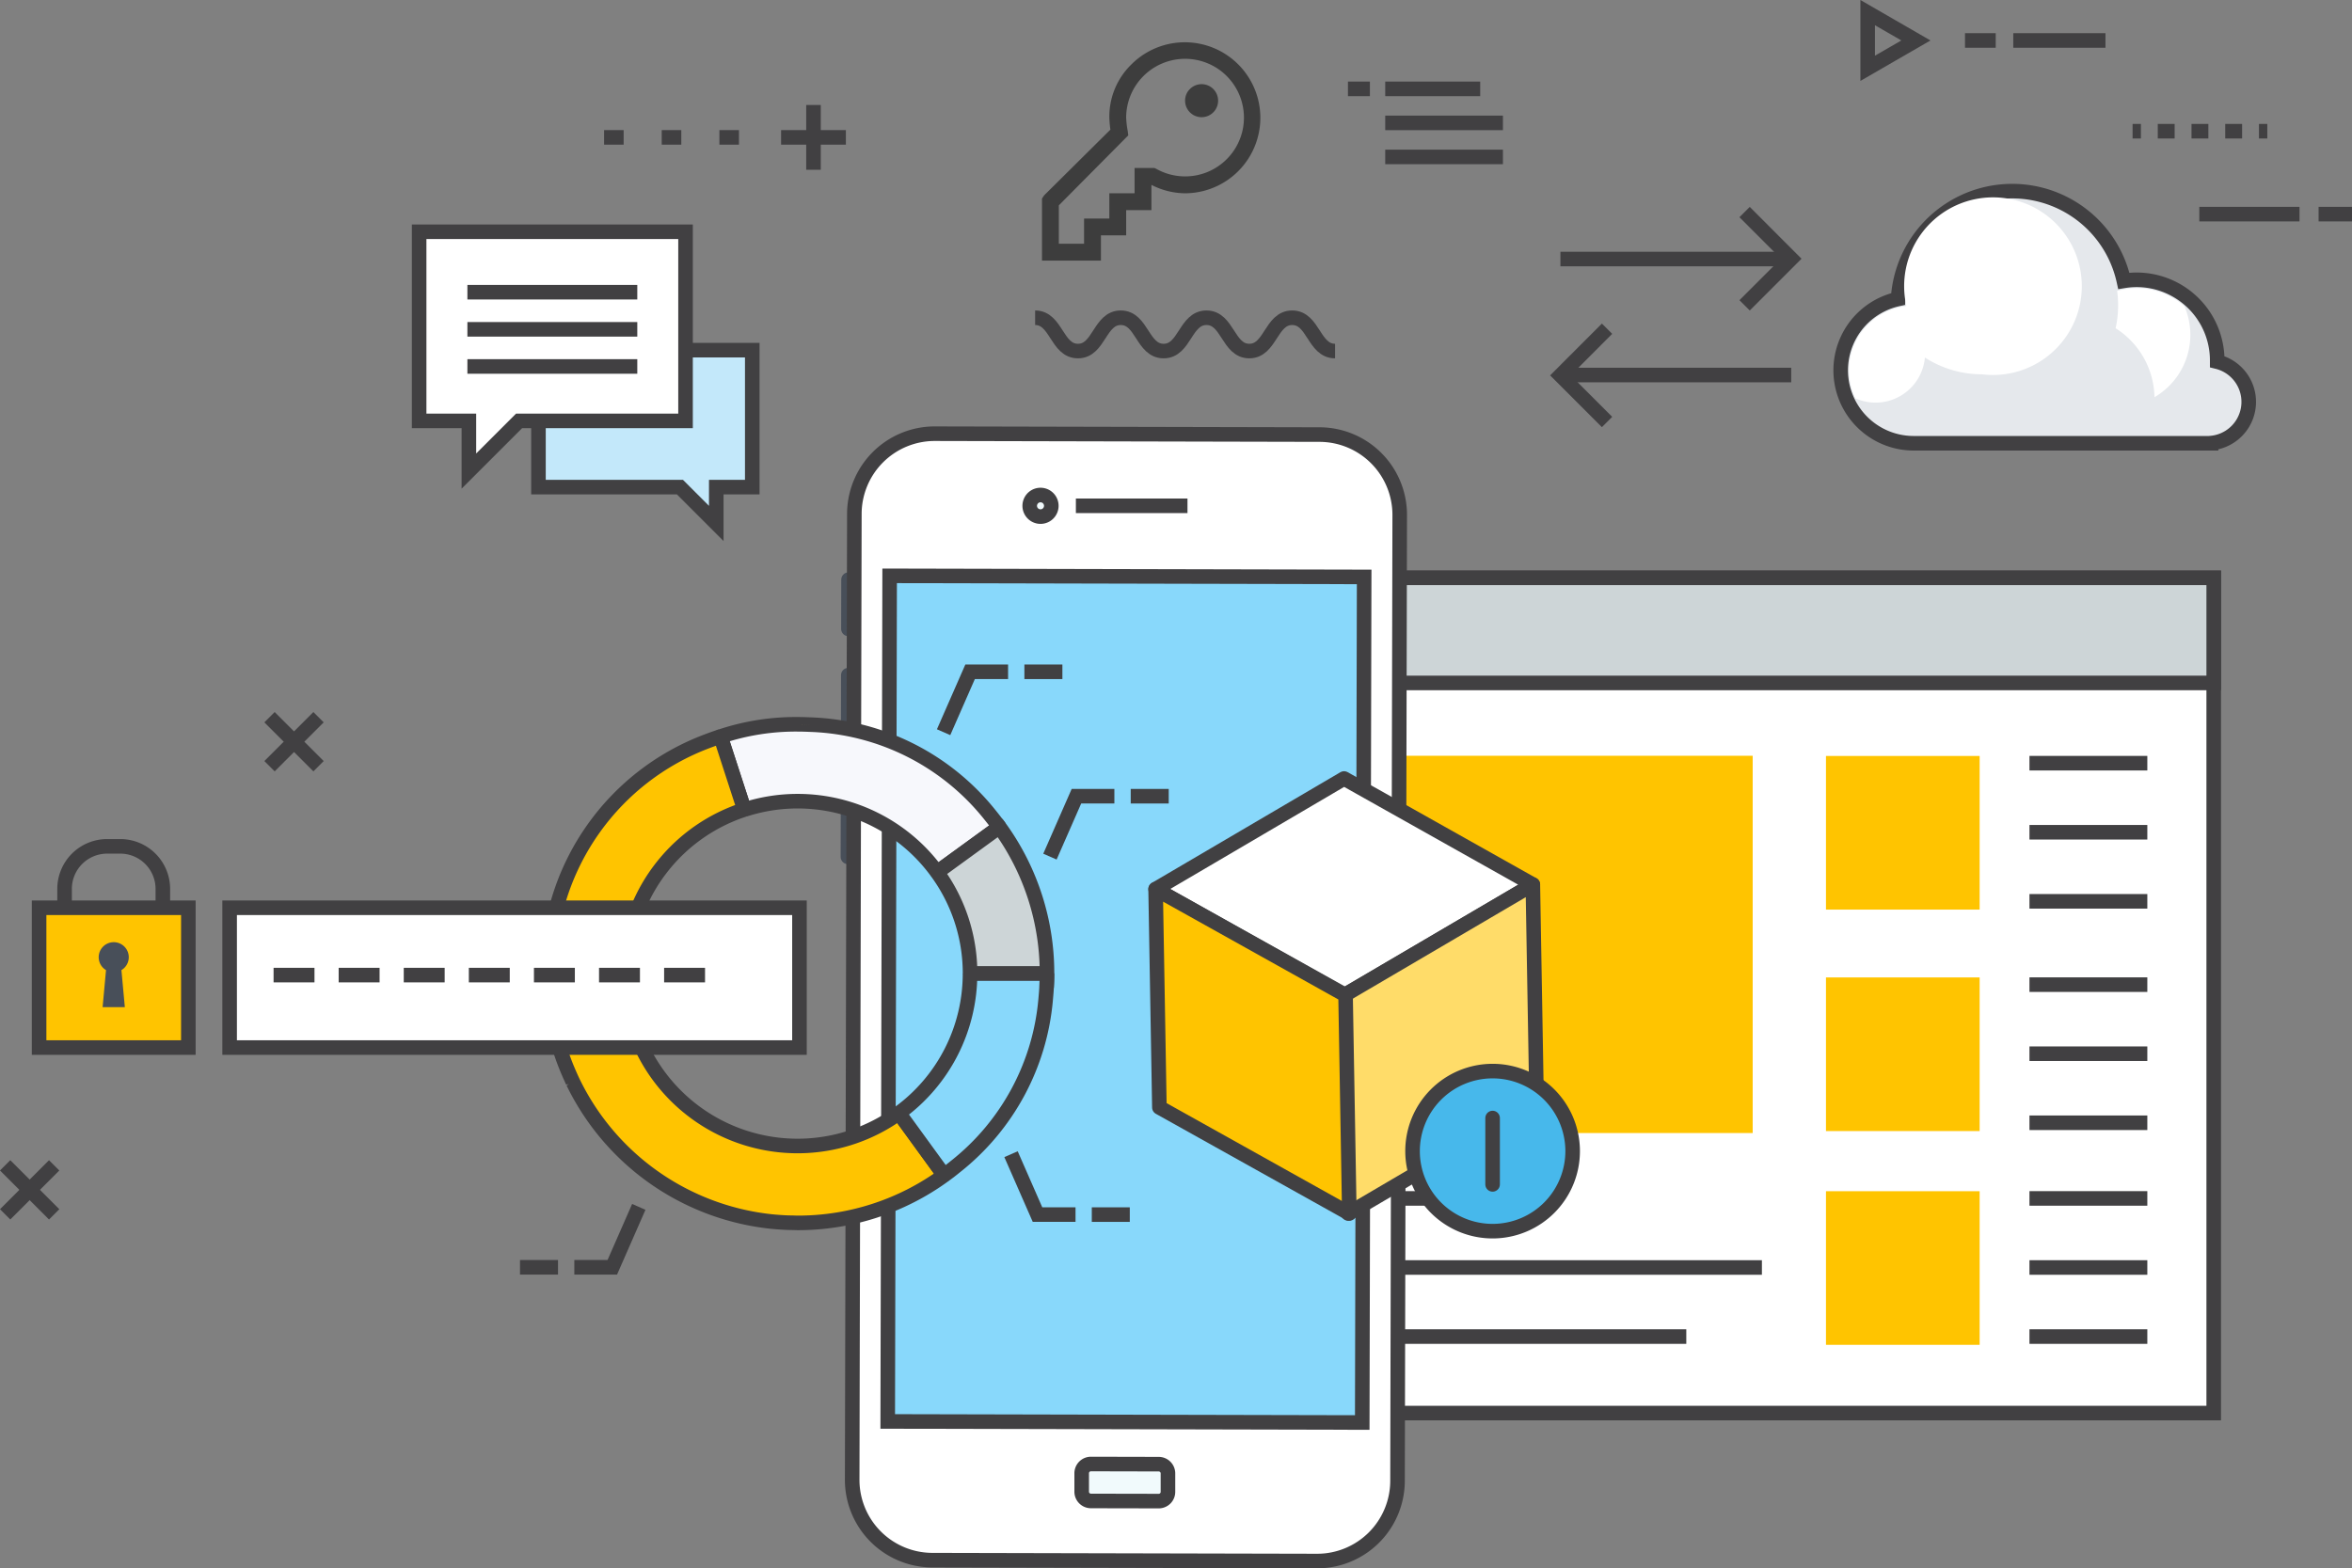 <svg xmlns="http://www.w3.org/2000/svg" width="242.138" height="161.491" viewBox="0 0 242.138 161.491"><rect x="0" y="0" width="242.138" height="161.491" fill="#808080" stroke="none"/><g transform="translate(-438.075 -756.982)"><path d="M515.521,793.04H493.51v14.1h14.565l3.74,3.74v-3.74h3.706Z" fill="#c3e8fa" stroke="#414042" stroke-miterlimit="10" stroke-width="1.5"/><path d="M481.225,780.845h27.426v19.478H491.513l-5.166,5.166v-5.166h-5.122Z" fill="#fff" stroke="#414042" stroke-miterlimit="10" stroke-width="1.5"/><line x1="17.49" transform="translate(486.194 787.07)" fill="#bae5f8" stroke="#414042" stroke-width="1.5"/><line x1="17.49" transform="translate(486.194 790.893)" fill="#bae5f8" stroke="#414042" stroke-width="1.5"/><line x1="17.49" transform="translate(486.194 794.716)" fill="#bae5f8" stroke="#414042" stroke-width="1.5"/><line x2="9.491" transform="translate(645.341 761.148)" fill="none" stroke="#414042" stroke-width="1.5"/><line x2="3.164" transform="translate(640.37 761.148)" fill="none" stroke="#414042" stroke-width="1.5"/><path d="M635.318,761.148l-2.483,1.433-2.483,1.434v-5.734l2.483,1.433Z" fill="none" stroke="#414042" stroke-width="1.5"/><line x2="0.858" transform="translate(657.624 770.493)" fill="none" stroke="#414042" stroke-miterlimit="10" stroke-width="1.5"/><line x2="9.55" transform="translate(660.218 770.493)" fill="none" stroke="#414042" stroke-miterlimit="10" stroke-width="1.5" stroke-dasharray="1.736 1.736"/><line x2="0.858" transform="translate(670.636 770.493)" fill="none" stroke="#414042" stroke-miterlimit="10" stroke-width="1.5"/><line x1="10.315" transform="translate(664.494 779.031)" fill="none" stroke="#414042" stroke-width="1.5"/><line x1="3.439" transform="translate(676.774 779.031)" fill="none" stroke="#414042" stroke-width="1.5"/><path d="M617.681,778.817l4.8,4.805-4.8,4.8" fill="none" stroke="#414042" stroke-width="1.5"/><line x2="22.872" transform="translate(598.719 783.655)" fill="none" stroke="#414042" stroke-width="1.5"/><path d="M603.52,800.435l-4.8-4.8,4.8-4.805" fill="none" stroke="#414042" stroke-width="1.5"/><line x1="22.872" transform="translate(599.609 795.598)" fill="none" stroke="#414042" stroke-width="1.5"/><path d="M635.085,802.625a7.514,7.514,0,0,1-1.6-14.855,11.766,11.766,0,0,1,23.239-1.867,8.094,8.094,0,0,1,1.322-.109,8.3,8.3,0,0,1,8.291,8.292c0,.046,0,.093,0,.14a4.261,4.261,0,0,1-.634,8.382l0,.017Z" fill="#e5e8ec" stroke="#414042" stroke-miterlimit="10" stroke-width="1.5"/><path d="M662.967,788.524a7.377,7.377,0,0,0-6.932-1.591,11.134,11.134,0,0,1,.1,1.493,10.952,10.952,0,0,1-.258,2.356,8.575,8.575,0,0,1,4,7.1,7.429,7.429,0,0,0,3.086-9.362Z" fill="#fff"/><path d="M642.137,795.526a9.145,9.145,0,1,0-7.814-7.1v.074a6.641,6.641,0,0,0-5.229,9.5,5.1,5.1,0,0,0,7.15-4.2A10.852,10.852,0,0,0,642.137,795.526Z" fill="#fff"/><rect width="112.205" height="86.005" transform="translate(553.772 816.482)" fill="#fff" stroke="#414042" stroke-miterlimit="10" stroke-width="1.5"/><rect width="56.672" height="38.847" transform="translate(561.842 834.804)" fill="#ffc400"/><rect width="112.205" height="10.822" transform="translate(553.772 816.482)" fill="#cdd5d7" stroke="#414042" stroke-miterlimit="10" stroke-width="1.5"/><line x2="3.521" transform="translate(557.759 821.797)" fill="none" stroke="#484f59" stroke-miterlimit="10" stroke-width="1.5"/><line x2="3.521" transform="translate(563.854 821.797)" fill="none" stroke="#484f59" stroke-miterlimit="10" stroke-width="1.5"/><line x2="3.522" transform="translate(569.948 821.797)" fill="none" stroke="#484f59" stroke-miterlimit="10" stroke-width="1.5"/><line x2="12.134" transform="translate(647.008 835.567)" fill="#fff" stroke="#414042" stroke-miterlimit="10" stroke-width="1.5"/><rect width="15.82" height="15.82" transform="translate(626.059 834.824)" fill="#ffc400"/><line x2="12.134" transform="translate(647.008 842.679)" fill="#fff" stroke="#414042" stroke-miterlimit="10" stroke-width="1.5"/><line x2="12.134" transform="translate(647.008 849.792)" fill="#fff" stroke="#414042" stroke-miterlimit="10" stroke-width="1.5"/><rect width="15.82" height="15.819" transform="translate(626.059 857.629)" fill="#ffc400"/><line x2="12.134" transform="translate(647.008 858.371)" fill="#fff" stroke="#414042" stroke-miterlimit="10" stroke-width="1.5"/><line x2="12.134" transform="translate(647.008 865.483)" fill="#fff" stroke="#414042" stroke-miterlimit="10" stroke-width="1.5"/><line x2="12.134" transform="translate(647.008 872.594)" fill="#fff" stroke="#414042" stroke-miterlimit="10" stroke-width="1.5"/><rect width="15.82" height="15.817" transform="translate(626.059 879.642)" fill="#ffc400"/><line x2="12.134" transform="translate(647.008 880.384)" fill="#fff" stroke="#414042" stroke-miterlimit="10" stroke-width="1.5"/><line x2="12.134" transform="translate(647.008 887.496)" fill="#fff" stroke="#414042" stroke-miterlimit="10" stroke-width="1.5"/><line x2="12.134" transform="translate(647.008 894.609)" fill="#fff" stroke="#414042" stroke-miterlimit="10" stroke-width="1.5"/><line x2="34.174" transform="translate(560.797 880.384)" fill="#fff" stroke="#414042" stroke-miterlimit="10" stroke-width="1.5"/><line x2="58.666" transform="translate(560.797 887.496)" fill="#fff" stroke="#414042" stroke-miterlimit="10" stroke-width="1.5"/><line x2="50.882" transform="translate(560.797 894.609)" fill="#fff" stroke="#414042" stroke-miterlimit="10" stroke-width="1.5"/><line x2="9.777" transform="translate(580.685 766.132)" fill="none" stroke="#414042" stroke-miterlimit="10" stroke-width="1.5"/><line x1="2.257" transform="translate(576.847 766.132)" fill="none" stroke="#414042" stroke-miterlimit="10" stroke-width="1.5"/><line x2="12.117" transform="translate(580.685 769.636)" fill="none" stroke="#414042" stroke-miterlimit="10" stroke-width="1.5"/><line x2="12.117" transform="translate(580.685 773.14)" fill="none" stroke="#414042" stroke-miterlimit="10" stroke-width="1.5"/><path d="M544.641,789.7c2.205,0,2.205,3.43,4.409,3.43s2.205-3.43,4.409-3.43,2.206,3.43,4.411,3.43,2.205-3.43,4.411-3.43,2.206,3.43,4.41,3.43,2.207-3.43,4.414-3.43,2.207,3.43,4.414,3.43" fill="none" stroke="#414042" stroke-miterlimit="10" stroke-width="1.5"/><line x1="2.015" transform="translate(500.265 771.128)" fill="none" stroke="#414042" stroke-miterlimit="10" stroke-width="1.5"/><line x1="2.016" transform="translate(506.199 771.128)" fill="none" stroke="#414042" stroke-miterlimit="10" stroke-width="1.5"/><line x1="2.015" transform="translate(512.136 771.128)" fill="none" stroke="#414042" stroke-miterlimit="10" stroke-width="1.5"/><line y2="6.671" transform="translate(521.824 767.792)" fill="none" stroke="#414042" stroke-width="1.5"/><line x1="6.671" transform="translate(518.488 771.128)" fill="none" stroke="#414042" stroke-width="1.5"/><path d="M526.965,821.742h0l-1.544,0h0l.011-5.076h0l1.544,0h0Z" fill="#f1fafc" stroke="#484f59" stroke-linecap="round" stroke-linejoin="round" stroke-width="1.5"/><path d="M526.935,835.064h0l-1.544,0h0l.019-8.564h0l1.545,0h0Z" fill="#f1fafc" stroke="#484f59" stroke-linecap="round" stroke-linejoin="round" stroke-width="1.5"/><path d="M526.912,845.214h0l-1.544,0h0l.019-8.168h0l1.544,0h0Z" fill="#f1fafc" stroke="#484f59" stroke-linecap="round" stroke-linejoin="round" stroke-width="1.5"/><path d="M581.95,909.493a8.271,8.271,0,0,1-8.265,8.23l-39.652-.091a8.27,8.27,0,0,1-8.226-8.264l.224-99.5a8.271,8.271,0,0,1,8.265-8.228l39.652.091A8.269,8.269,0,0,1,582.176,810Z" fill="#fff" stroke="#414042" stroke-linecap="round" stroke-width="1.5"/><rect width="87.072" height="48.852" stroke-width="1.5" fill="#88d8fb" stroke="#414042" stroke-linecap="round" transform="translate(529.466 903.348) rotate(-89.87)"/><path d="M546.307,809.068a1.111,1.111,0,1,1-1.109-1.113A1.11,1.11,0,0,1,546.307,809.068Z" fill="#f1fafc" stroke="#414042" stroke-linecap="round" stroke-linejoin="round" stroke-width="1.5"/><path d="M558.413,809.2" fill="#f1fafc" stroke="#414042" stroke-linecap="round" stroke-linejoin="round" stroke-width="1.5"/><line x2="11.489" transform="translate(548.837 809.065)" fill="none" stroke="#414042" stroke-width="1.5"/><path d="M558.316,910.6a.949.949,0,0,1-.953.95l-6.978-.014a.954.954,0,0,1-.951-.956l0-1.9a.953.953,0,0,1,.955-.948l6.978.016a.95.95,0,0,1,.949.953Z" fill="#f1fafc" stroke="#414042" stroke-linecap="round" stroke-linejoin="round" stroke-width="1.5"/><path d="M576.446,837.145l19.435,10.921-19.4,11.388-19.433-10.919Z" fill="#f5f6f8"/><path d="M576.446,837.145l19.435,10.921-19.4,11.388-19.433-10.919Z" fill="#fff"/><path d="M576.446,837.145l19.435,10.921-19.4,11.388-19.433-10.919Z" fill="none" stroke="#414042" stroke-linejoin="round" stroke-width="1.5"/><path d="M595.881,848.066l.389,22.476-19.4,11.392-.388-22.48Z" fill="#b7bec0"/><path d="M595.777,847.964l.389,22.475-19.4,11.392-.388-22.48Z" fill="#ffdc69"/><path d="M595.881,848.066l.389,22.476-19.4,11.392-.388-22.48Z" fill="none" stroke="#414042" stroke-linecap="round" stroke-linejoin="round" stroke-width="1.5"/><path d="M576.6,859.454l.389,22.48-19.555-10.919-.389-22.479Z" fill="#c6c6c6"/><path d="M576.6,859.454l.389,22.48-19.555-10.919-.389-22.479Z" fill="#ffc400"/><path d="M576.6,859.454l.389,22.48-19.555-10.919-.389-22.479Z" fill="none" stroke="#414042" stroke-linejoin="round" stroke-width="1.5"/><path d="M599.979,875.452a8.241,8.241,0,1,1-8.3-8.179A8.243,8.243,0,0,1,599.979,875.452Z" fill="#47b8eb" stroke="#414042" stroke-miterlimit="10" stroke-width="1.5"/><path d="M540,840.9a24.712,24.712,0,0,0-18.427-9.3c-.456-.02-.915-.035-1.379-.037h-.005a24.439,24.439,0,0,0-7.928,1.257c-.072.024-.141.052-.213.074.071-.022.138-.048.209-.072l2.446,7.529a17.677,17.677,0,0,1,5.486-.871h0a17.725,17.725,0,0,1,14.361,7.322l6.408-4.657C540.645,841.714,540.325,841.3,540,840.9Z" fill="#f7f8fc" stroke="#414042" stroke-linecap="round" stroke-linejoin="bevel" stroke-width="1.5"/><path d="M494.72,860.425c-.017-.147-.04-.294-.055-.442C494.68,860.13,494.7,860.278,494.72,860.425Z" fill="#b7bec0"/><path d="M494.856,861.392c0-.017-.007-.033-.011-.05C494.849,861.359,494.853,861.375,494.856,861.392Z" fill="#b7bec0"/><path d="M520.191,831.557h0Z" fill="#b7bec0"/><path d="M494.615,859.427c-.022-.267-.046-.532-.06-.8C494.569,858.893,494.593,859.16,494.615,859.427Z" fill="#b7bec0"/><path d="M494.522,856.911c0-.244,0-.487.014-.73C494.526,856.424,494.524,856.669,494.522,856.911Z" fill="#b7bec0"/><path d="M494.542,858.321c-.014-.341-.024-.684-.024-1.028C494.518,857.636,494.528,857.979,494.542,858.321Z" fill="#b7bec0"/><path d="M510.842,833.324l.265-.1Z" fill="#b7bec0"/><path d="M497.052,868.373A25.1,25.1,0,0,0,517.5,882.764,25.693,25.693,0,0,1,497.052,868.373Z" fill="#f0ca67"/><path d="M497.042,868.353c-.113-.24-.22-.483-.328-.724C496.821,867.87,496.93,868.113,497.042,868.353Z" fill="#f0ca67"/><path d="M545.739,859.732l-.012.142C545.731,859.827,545.734,859.78,545.739,859.732Z" fill="#f0ca67"/><path d="M521.57,831.594c-.456-.023-.915-.037-1.379-.037h0C520.655,831.559,521.114,831.574,521.57,831.594Z" fill="#f0ca67"/><path d="M534.548,846.8a17.66,17.66,0,0,1,3.394,10.433h7.917v0h0c0,.463-.014.923-.038,1.38,0,.018,0,.038,0,.058q.042-.716.043-1.443a25.551,25.551,0,0,0-4.713-14.83c-.366-.515-.5-.684-.192-.259Z" fill="#cdd5d7" stroke="#414042" stroke-linecap="round" stroke-linejoin="bevel" stroke-width="1.5"/><path d="M535.281,877.993c.4-.293.8-.594,1.182-.908C536.08,877.4,535.687,877.7,535.281,877.993Z" fill="#484f59"/><path d="M545.859,857.233c0,.464-.017.923-.038,1.38.024-.457.038-.917.038-1.38Z" fill="#484f59"/><path d="M530.622,871.592A17.754,17.754,0,1,1,514.7,840.345l-2.446-7.529c-.071.024-.138.05-.209.072q-.474.159-.938.331l-.265.1a25.193,25.193,0,0,0-16.306,22.857c-.01.243-.012.486-.014.73,0,.108-.007.214-.007.322,0,.02,0,.039,0,.06,0,.344.01.687.024,1.028.006.1.006.205.013.307.014.267.038.532.06.8.016.185.028.371.05.556.015.148.038.3.055.442.039.307.077.613.125.917,0,.017.008.033.011.05a25.5,25.5,0,0,0,1.858,6.237c.108.241.215.484.328.724a.092.092,0,0,1,.01.02A25.693,25.693,0,0,0,517.5,882.764c.052.005.1.008.154.014.3.03.608.052.913.072.157.007.311.018.468.025.2.009.41.011.618.015.178,0,.355.014.534.014A25.554,25.554,0,0,0,535.275,878Z" fill="#ffc400" stroke="#414042" stroke-linecap="round" stroke-linejoin="bevel" stroke-width="1.5"/><path d="M536.463,877.085a24.64,24.64,0,0,0,9.264-17.211l.012-.142c.031-.351.062-.7.079-1.061,0-.02,0-.04,0-.058.021-.457.038-.916.038-1.38v0h-7.917v0a17.73,17.73,0,0,1-7.32,14.361L535.275,878h0l.006-.005C535.687,877.7,536.08,877.4,536.463,877.085Z" fill="#88d8fb" stroke="#414042" stroke-linecap="round" stroke-linejoin="bevel" stroke-width="1.5"/><path d="M535.218,832.377l2.728-6.22h3.911" fill="none" stroke="#414042" stroke-miterlimit="10" stroke-width="1.5"/><line x2="3.912" transform="translate(543.536 826.157)" fill="none" stroke="#414042" stroke-miterlimit="10" stroke-width="1.5"/><path d="M546.166,845.189l2.728-6.221H552.8" fill="none" stroke="#414042" stroke-miterlimit="10" stroke-width="1.5"/><line x2="3.912" transform="translate(554.483 838.968)" fill="none" stroke="#414042" stroke-miterlimit="10" stroke-width="1.5"/><path d="M542.159,875.829l2.727,6.221H548.8" fill="none" stroke="#414042" stroke-miterlimit="10" stroke-width="1.5"/><line x2="3.911" transform="translate(550.476 882.05)" fill="none" stroke="#414042" stroke-miterlimit="10" stroke-width="1.5"/><path d="M503.839,881.255l-2.728,6.22H497.2" fill="none" stroke="#414042" stroke-miterlimit="10" stroke-width="1.5"/><line x1="3.912" transform="translate(491.609 887.476)" fill="none" stroke="#414042" stroke-miterlimit="10" stroke-width="1.5"/><line x1="5.045" y2="5.045" transform="translate(438.605 876.979)" fill="none" stroke="#414042" stroke-width="1.5"/><line x1="5.047" y1="5.048" transform="translate(438.605 876.977)" fill="none" stroke="#414042" stroke-width="1.5"/><line x1="5.045" y2="5.045" transform="translate(465.822 830.833)" fill="none" stroke="#414042" stroke-width="1.5"/><line x1="5.047" y1="5.047" transform="translate(465.822 830.832)" fill="none" stroke="#414042" stroke-width="1.5"/><path d="M450.464,863.2H449.1a4.383,4.383,0,0,1-4.377-4.379V848.51a4.383,4.383,0,0,1,4.377-4.379h1.363a4.384,4.384,0,0,1,4.377,4.379v10.31A4.384,4.384,0,0,1,450.464,863.2Z" fill="none" stroke="#414042" stroke-miterlimit="10" stroke-width="1.5"/><rect width="15.366" height="14.394" transform="translate(442.1 850.455)" fill="#ffc400" stroke="#414042" stroke-miterlimit="10" stroke-width="1.5"/><path d="M449.7,859.718l.079-.871.081.871Zm-.215-3.675a.572.572,0,0,1-.283-.493.577.577,0,1,1,1.155,0,.571.571,0,0,1-.282.493l-.3.176Z" fill="#cdd5d7"/><path d="M449.783,854a1.547,1.547,0,0,0-.794,2.875l-.35,3.813h2.288l-.351-3.813a1.546,1.546,0,0,0-.793-2.875Z" fill="#484f59"/><rect width="58.665" height="14.394" transform="translate(461.715 850.455)" fill="#fff" stroke="#414042" stroke-miterlimit="10" stroke-width="1.5"/><line x2="4.211" transform="translate(466.24 857.388)" fill="none" stroke="#414042" stroke-miterlimit="10" stroke-width="1.5"/><line x2="4.212" transform="translate(472.941 857.388)" fill="none" stroke="#414042" stroke-miterlimit="10" stroke-width="1.5"/><line x2="4.211" transform="translate(479.642 857.388)" fill="none" stroke="#414042" stroke-miterlimit="10" stroke-width="1.5"/><line x2="4.212" transform="translate(486.343 857.388)" fill="none" stroke="#414042" stroke-miterlimit="10" stroke-width="1.5"/><line x2="4.211" transform="translate(493.045 857.388)" fill="none" stroke="#414042" stroke-miterlimit="10" stroke-width="1.5"/><line x2="4.211" transform="translate(499.746 857.388)" fill="none" stroke="#414042" stroke-miterlimit="10" stroke-width="1.5"/><line x2="4.212" transform="translate(506.446 857.388)" fill="none" stroke="#414042" stroke-miterlimit="10" stroke-width="1.5"/><path d="M554.582,763.585a7.775,7.775,0,1,1,5.5,13.3,7.688,7.688,0,0,1-3.467-.867v2.6h-2.6v2.6h-2.6v2.6h-6.067v-6.392l.217-.325,6.825-6.77a11.27,11.27,0,0,1-.109-1.246A7.506,7.506,0,0,1,554.582,763.585Zm9.777,1.219a6.067,6.067,0,0,0-10.346,4.279,9.785,9.785,0,0,0,.163,1.408l.054.434-.325.325-6.825,6.878v3.954h2.6v-2.6h2.6v-2.6h2.6v-2.6h2.058l.217.108a6.053,6.053,0,0,0,7.2-9.587Zm-3.765,1.327a1.7,1.7,0,1,1-.514,1.219A1.665,1.665,0,0,1,560.594,766.131Z" fill="#3d3d3d"/><line y2="6.833" transform="translate(591.738 872.106)" fill="none" stroke="#414042" stroke-linecap="round" stroke-miterlimit="10" stroke-width="1.5"/></g></svg>